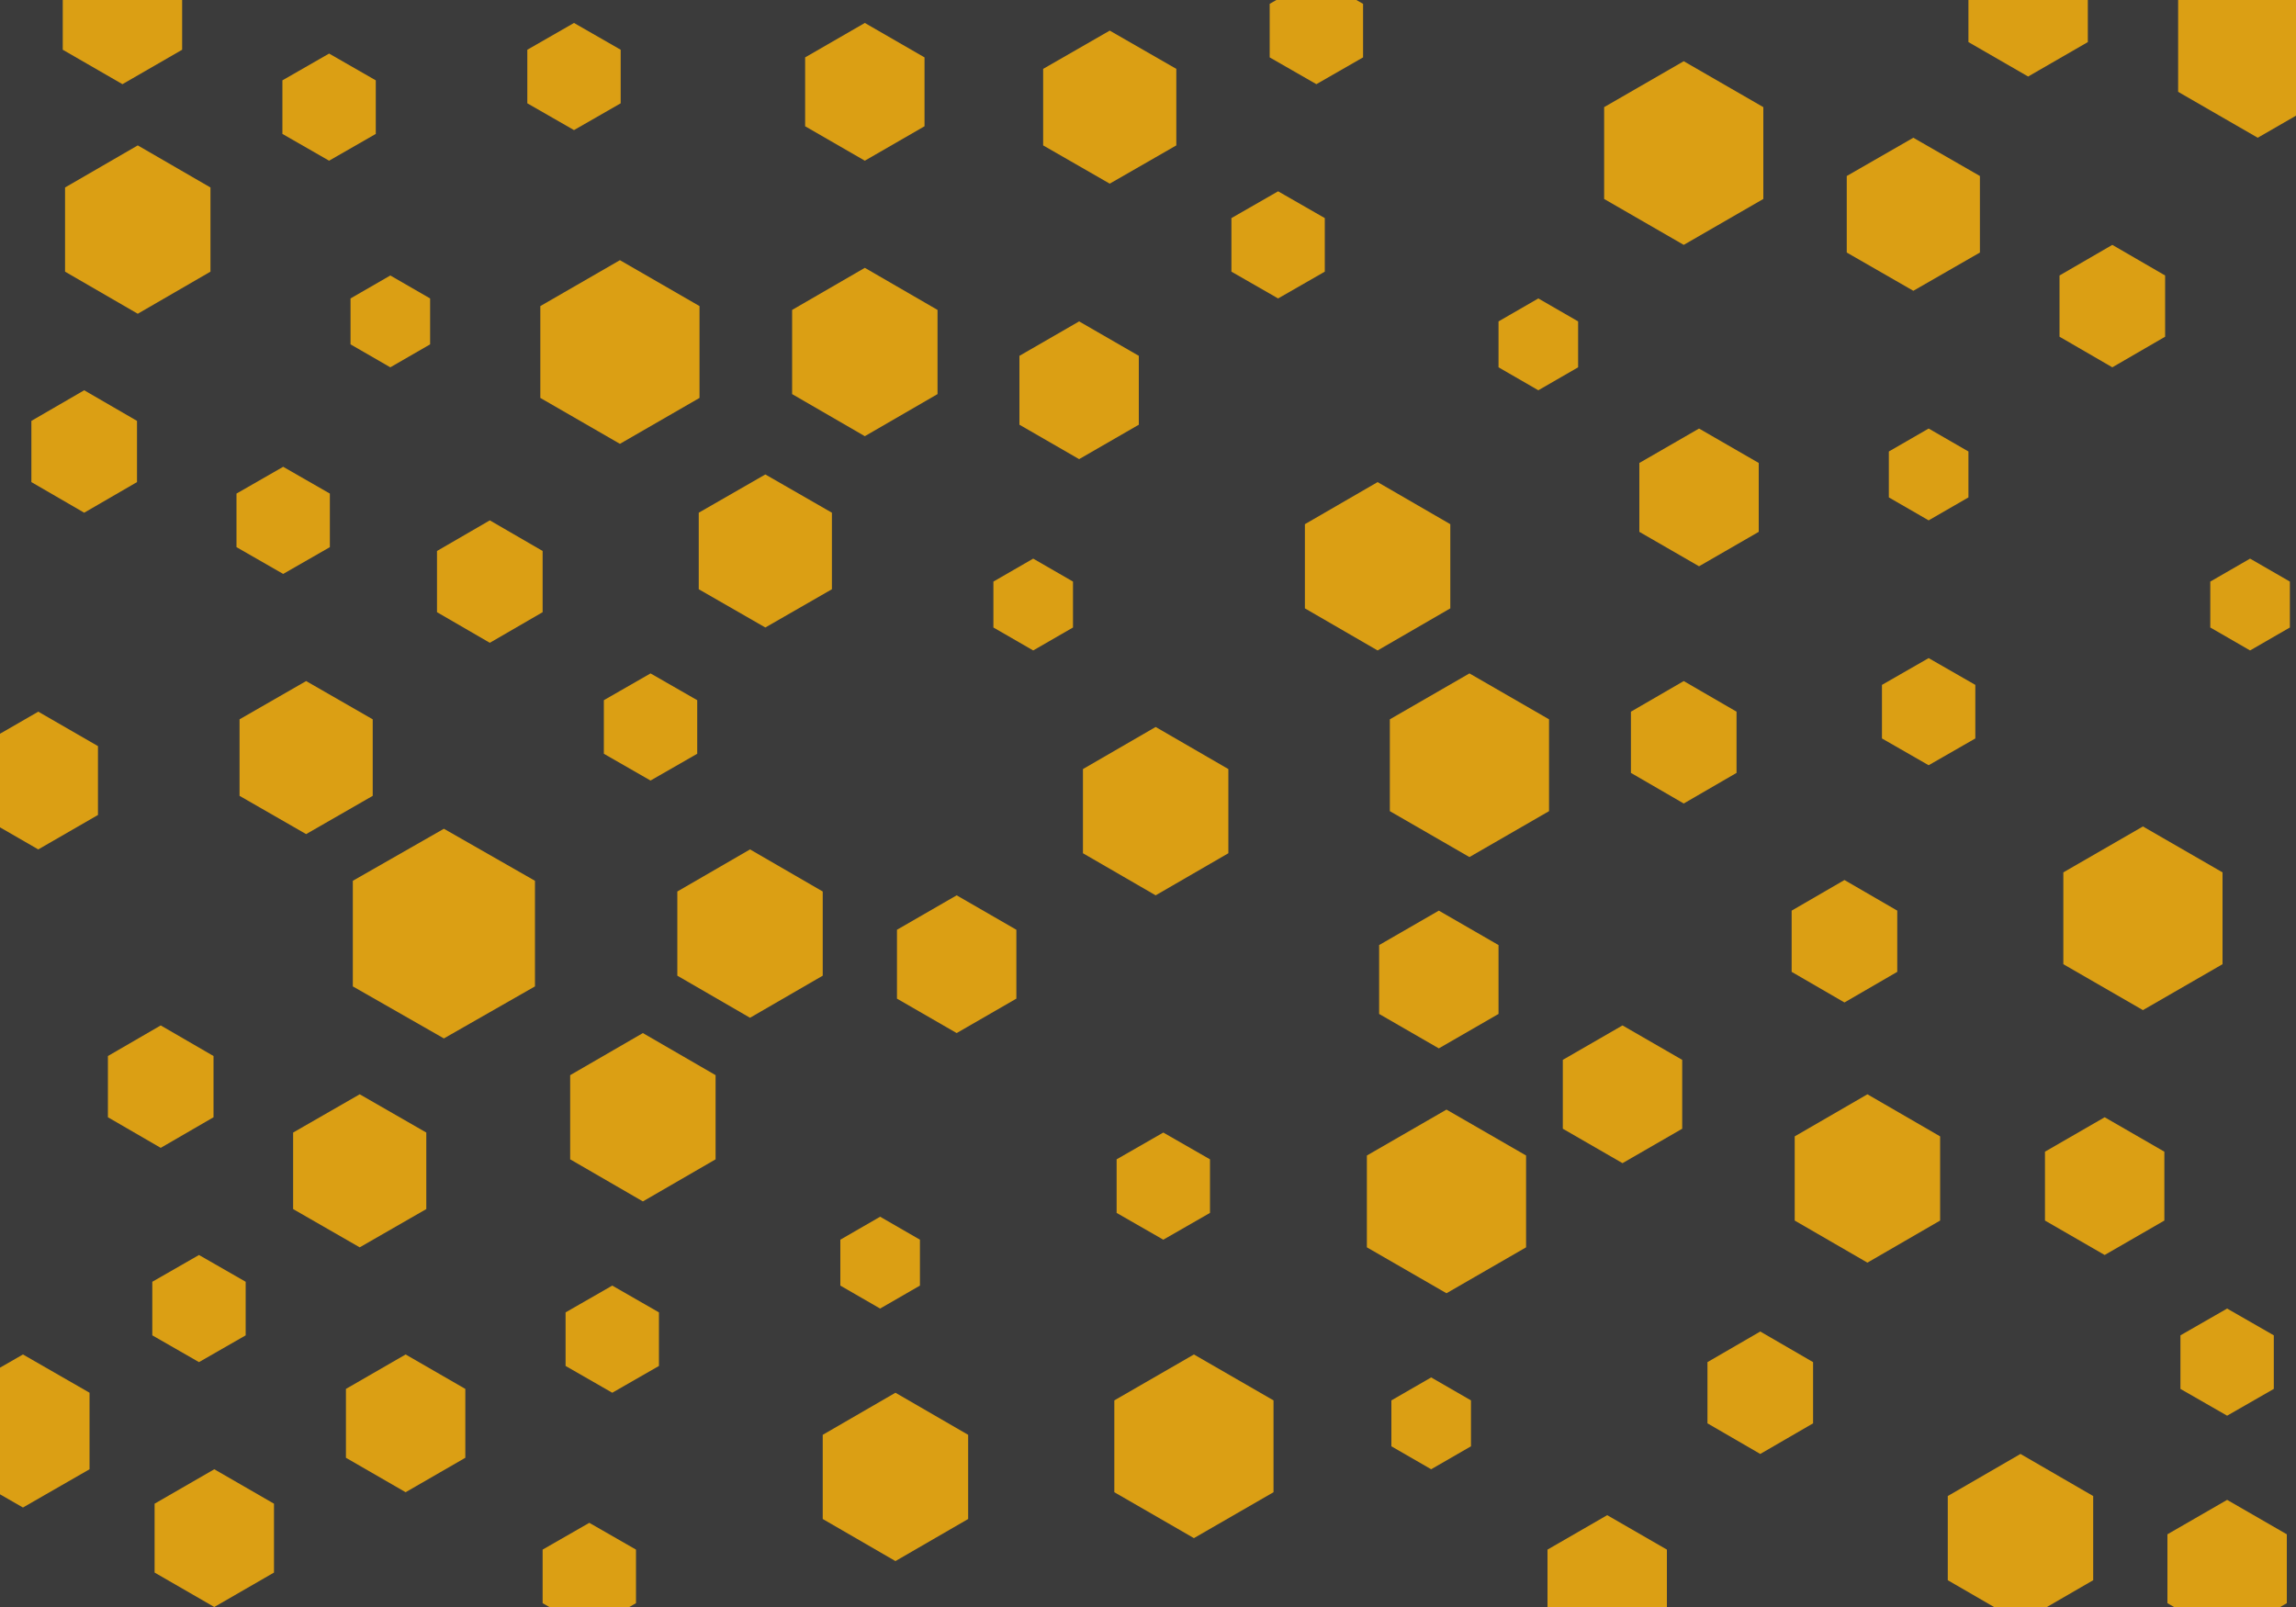 <svg id="visual" viewBox="0 0 300 210" width="300" height="210" xmlns="http://www.w3.org/2000/svg" xmlns:xlink="http://www.w3.org/1999/xlink" version="1.1"><rect width="300" height="210" fill="#3b3b3b"></rect><g><g transform="translate(58 122)"><path d="M0 -13.7L11.9 -6.9L11.9 6.9L0 13.7L-11.9 6.9L-11.9 -6.9Z" fill="#db9f14"></path></g><g transform="translate(220 20)"><path d="M0 -12L10.4 -6L10.4 6L0 12L-10.4 6L-10.4 -6Z" fill="#db9f14"></path></g><g transform="translate(244 154)"><path d="M0 -11L9.5 -5.5L9.5 5.5L0 11L-9.5 5.5L-9.5 -5.5Z" fill="#db9f14"></path></g><g transform="translate(145 14)"><path d="M0 -10L8.7 -5L8.7 5L0 10L-8.7 5L-8.7 -5Z" fill="#db9f14"></path></g><g transform="translate(18 30)"><path d="M0 -11L9.5 -5.5L9.5 5.5L0 11L-9.5 5.5L-9.5 -5.5Z" fill="#db9f14"></path></g><g transform="translate(115 165)"><path d="M0 -6L5.2 -3L5.2 3L0 6L-5.2 3L-5.2 -3Z" fill="#db9f14"></path></g><g transform="translate(37 68)"><path d="M0 -7L6.1 -3.5L6.1 3.5L0 7L-6.1 3.5L-6.1 -3.5Z" fill="#db9f14"></path></g><g transform="translate(294 79)"><path d="M0 -6L5.2 -3L5.2 3L0 6L-5.2 3L-5.2 -3Z" fill="#db9f14"></path></g><g transform="translate(152 155)"><path d="M0 -7L6.1 -3.5L6.1 3.5L0 7L-6.1 3.5L-6.1 -3.5Z" fill="#db9f14"></path></g><g transform="translate(113 46)"><path d="M0 -11L9.5 -5.5L9.5 5.5L0 11L-9.5 5.5L-9.5 -5.5Z" fill="#db9f14"></path></g><g transform="translate(280 120)"><path d="M0 -12L10.4 -6L10.4 6L0 12L-10.4 6L-10.4 -6Z" fill="#db9f14"></path></g><g transform="translate(80 175)"><path d="M0 -7L6.1 -3.5L6.1 3.5L0 7L-6.1 3.5L-6.1 -3.5Z" fill="#db9f14"></path></g><g transform="translate(156 189)"><path d="M0 -12L10.4 -6L10.4 6L0 12L-10.4 6L-10.4 -6Z" fill="#db9f14"></path></g><g transform="translate(21 142)"><path d="M0 -8L6.9 -4L6.9 4L0 8L-6.9 4L-6.9 -4Z" fill="#db9f14"></path></g><g transform="translate(5 102)"><path d="M0 -9L7.8 -4.5L7.8 4.5L0 9L-7.8 4.5L-7.8 -4.5Z" fill="#db9f14"></path></g><g transform="translate(75 10)"><path d="M0 -7L6.1 -3.5L6.1 3.5L0 7L-6.1 3.5L-6.1 -3.5Z" fill="#db9f14"></path></g><g transform="translate(252 62)"><path d="M0 -6L5.2 -3L5.2 3L0 6L-5.2 3L-5.2 -3Z" fill="#db9f14"></path></g><g transform="translate(85 95)"><path d="M0 -7L6.1 -3.5L6.1 3.5L0 7L-6.1 3.5L-6.1 -3.5Z" fill="#db9f14"></path></g><g transform="translate(135 79)"><path d="M0 -6L5.2 -3L5.2 3L0 6L-5.2 3L-5.2 -3Z" fill="#db9f14"></path></g><g transform="translate(220 97)"><path d="M0 -8L6.9 -4L6.9 4L0 8L-6.9 4L-6.9 -4Z" fill="#db9f14"></path></g><g transform="translate(84 146)"><path d="M0 -11L9.5 -5.5L9.5 5.5L0 11L-9.5 5.5L-9.5 -5.5Z" fill="#db9f14"></path></g><g transform="translate(210 207)"><path d="M0 -9L7.8 -4.5L7.8 4.5L0 9L-7.8 4.5L-7.8 -4.5Z" fill="#db9f14"></path></g><g transform="translate(167 32)"><path d="M0 -7L6.1 -3.5L6.1 3.5L0 7L-6.1 3.5L-6.1 -3.5Z" fill="#db9f14"></path></g><g transform="translate(201 45)"><path d="M0 -6L5.2 -3L5.2 3L0 6L-5.2 3L-5.2 -3Z" fill="#db9f14"></path></g><g transform="translate(26 171)"><path d="M0 -7L6.1 -3.5L6.1 3.5L0 7L-6.1 3.5L-6.1 -3.5Z" fill="#db9f14"></path></g><g transform="translate(43 14)"><path d="M0 -7L6.1 -3.5L6.1 3.5L0 7L-6.1 3.5L-6.1 -3.5Z" fill="#db9f14"></path></g><g transform="translate(151 106)"><path d="M0 -11L9.5 -5.5L9.5 5.5L0 11L-9.5 5.5L-9.5 -5.5Z" fill="#db9f14"></path></g><g transform="translate(28 201)"><path d="M0 -9L7.8 -4.5L7.8 4.5L0 9L-7.8 4.5L-7.8 -4.5Z" fill="#db9f14"></path></g><g transform="translate(276 40)"><path d="M0 -8L6.9 -4L6.9 4L0 8L-6.9 4L-6.9 -4Z" fill="#db9f14"></path></g><g transform="translate(125 126)"><path d="M0 -9L7.8 -4.5L7.8 4.5L0 9L-7.8 4.5L-7.8 -4.5Z" fill="#db9f14"></path></g><g transform="translate(265 1)"><path d="M0 -9L7.8 -4.5L7.8 4.5L0 9L-7.8 4.5L-7.8 -4.5Z" fill="#db9f14"></path></g><g transform="translate(275 155)"><path d="M0 -9L7.8 -4.5L7.8 4.5L0 9L-7.8 4.5L-7.8 -4.5Z" fill="#db9f14"></path></g><g transform="translate(188 128)"><path d="M0 -9L7.8 -4.5L7.8 4.5L0 9L-7.8 4.5L-7.8 -4.5Z" fill="#db9f14"></path></g><g transform="translate(64 76)"><path d="M0 -8L6.9 -4L6.9 4L0 8L-6.9 4L-6.9 -4Z" fill="#db9f14"></path></g><g transform="translate(241 123)"><path d="M0 -8L6.9 -4L6.9 4L0 8L-6.9 4L-6.9 -4Z" fill="#db9f14"></path></g><g transform="translate(117 193)"><path d="M0 -11L9.5 -5.5L9.5 5.5L0 11L-9.5 5.5L-9.5 -5.5Z" fill="#db9f14"></path></g><g transform="translate(264 201)"><path d="M0 -11L9.5 -5.5L9.5 5.5L0 11L-9.5 5.5L-9.5 -5.5Z" fill="#db9f14"></path></g><g transform="translate(16 2)"><path d="M0 -9L7.8 -4.5L7.8 4.5L0 9L-7.8 4.5L-7.8 -4.5Z" fill="#db9f14"></path></g><g transform="translate(187 186)"><path d="M0 -6L5.2 -3L5.2 3L0 6L-5.2 3L-5.2 -3Z" fill="#db9f14"></path></g><g transform="translate(172 4)"><path d="M0 -7L6.1 -3.5L6.1 3.5L0 7L-6.1 3.5L-6.1 -3.5Z" fill="#db9f14"></path></g><g transform="translate(189 157)"><path d="M0 -12L10.4 -6L10.4 6L0 12L-10.4 6L-10.4 -6Z" fill="#db9f14"></path></g><g transform="translate(230 182)"><path d="M0 -8L6.9 -4L6.9 4L0 8L-6.9 4L-6.9 -4Z" fill="#db9f14"></path></g><g transform="translate(53 186)"><path d="M0 -9L7.8 -4.5L7.8 4.5L0 9L-7.8 4.5L-7.8 -4.5Z" fill="#db9f14"></path></g><g transform="translate(192 100)"><path d="M0 -12L10.4 -6L10.4 6L0 12L-10.4 6L-10.4 -6Z" fill="#db9f14"></path></g><g transform="translate(113 12)"><path d="M0 -9L7.8 -4.5L7.8 4.5L0 9L-7.8 4.5L-7.8 -4.5Z" fill="#db9f14"></path></g><g transform="translate(51 42)"><path d="M0 -6L5.2 -3L5.2 3L0 6L-5.2 3L-5.2 -3Z" fill="#db9f14"></path></g><g transform="translate(180 74)"><path d="M0 -11L9.5 -5.5L9.5 5.5L0 11L-9.5 5.5L-9.5 -5.5Z" fill="#db9f14"></path></g><g transform="translate(11 59)"><path d="M0 -8L6.9 -4L6.9 4L0 8L-6.9 4L-6.9 -4Z" fill="#db9f14"></path></g><g transform="translate(77 206)"><path d="M0 -7L6.1 -3.5L6.1 3.5L0 7L-6.1 3.5L-6.1 -3.5Z" fill="#db9f14"></path></g><g transform="translate(98 122)"><path d="M0 -11L9.5 -5.5L9.5 5.5L0 11L-9.5 5.5L-9.5 -5.5Z" fill="#db9f14"></path></g><g transform="translate(291 178)"><path d="M0 -7L6.1 -3.5L6.1 3.5L0 7L-6.1 3.5L-6.1 -3.5Z" fill="#db9f14"></path></g><g transform="translate(250 28)"><path d="M0 -10L8.7 -5L8.7 5L0 10L-8.7 5L-8.7 -5Z" fill="#db9f14"></path></g><g transform="translate(252 93)"><path d="M0 -7L6.1 -3.5L6.1 3.5L0 7L-6.1 3.5L-6.1 -3.5Z" fill="#db9f14"></path></g><g transform="translate(81 46)"><path d="M0 -12L10.4 -6L10.4 6L0 12L-10.4 6L-10.4 -6Z" fill="#db9f14"></path></g><g transform="translate(212 143)"><path d="M0 -9L7.8 -4.5L7.8 4.5L0 9L-7.8 4.5L-7.8 -4.5Z" fill="#db9f14"></path></g><g transform="translate(141 51)"><path d="M0 -9L7.8 -4.5L7.8 4.5L0 9L-7.8 4.5L-7.8 -4.5Z" fill="#db9f14"></path></g><g transform="translate(47 153)"><path d="M0 -10L8.7 -5L8.7 5L0 10L-8.7 5L-8.7 -5Z" fill="#db9f14"></path></g><g transform="translate(295 6)"><path d="M0 -12L10.4 -6L10.4 6L0 12L-10.4 6L-10.4 -6Z" fill="#db9f14"></path></g><g transform="translate(3 187)"><path d="M0 -10L8.7 -5L8.7 5L0 10L-8.7 5L-8.7 -5Z" fill="#db9f14"></path></g><g transform="translate(291 205)"><path d="M0 -9L7.8 -4.5L7.8 4.5L0 9L-7.8 4.5L-7.8 -4.5Z" fill="#db9f14"></path></g><g transform="translate(100 72)"><path d="M0 -10L8.7 -5L8.7 5L0 10L-8.7 5L-8.7 -5Z" fill="#db9f14"></path></g><g transform="translate(222 65)"><path d="M0 -9L7.8 -4.5L7.8 4.5L0 9L-7.8 4.5L-7.8 -4.5Z" fill="#db9f14"></path></g><g transform="translate(40 99)"><path d="M0 -10L8.7 -5L8.7 5L0 10L-8.7 5L-8.7 -5Z" fill="#db9f14"></path></g></g></svg>